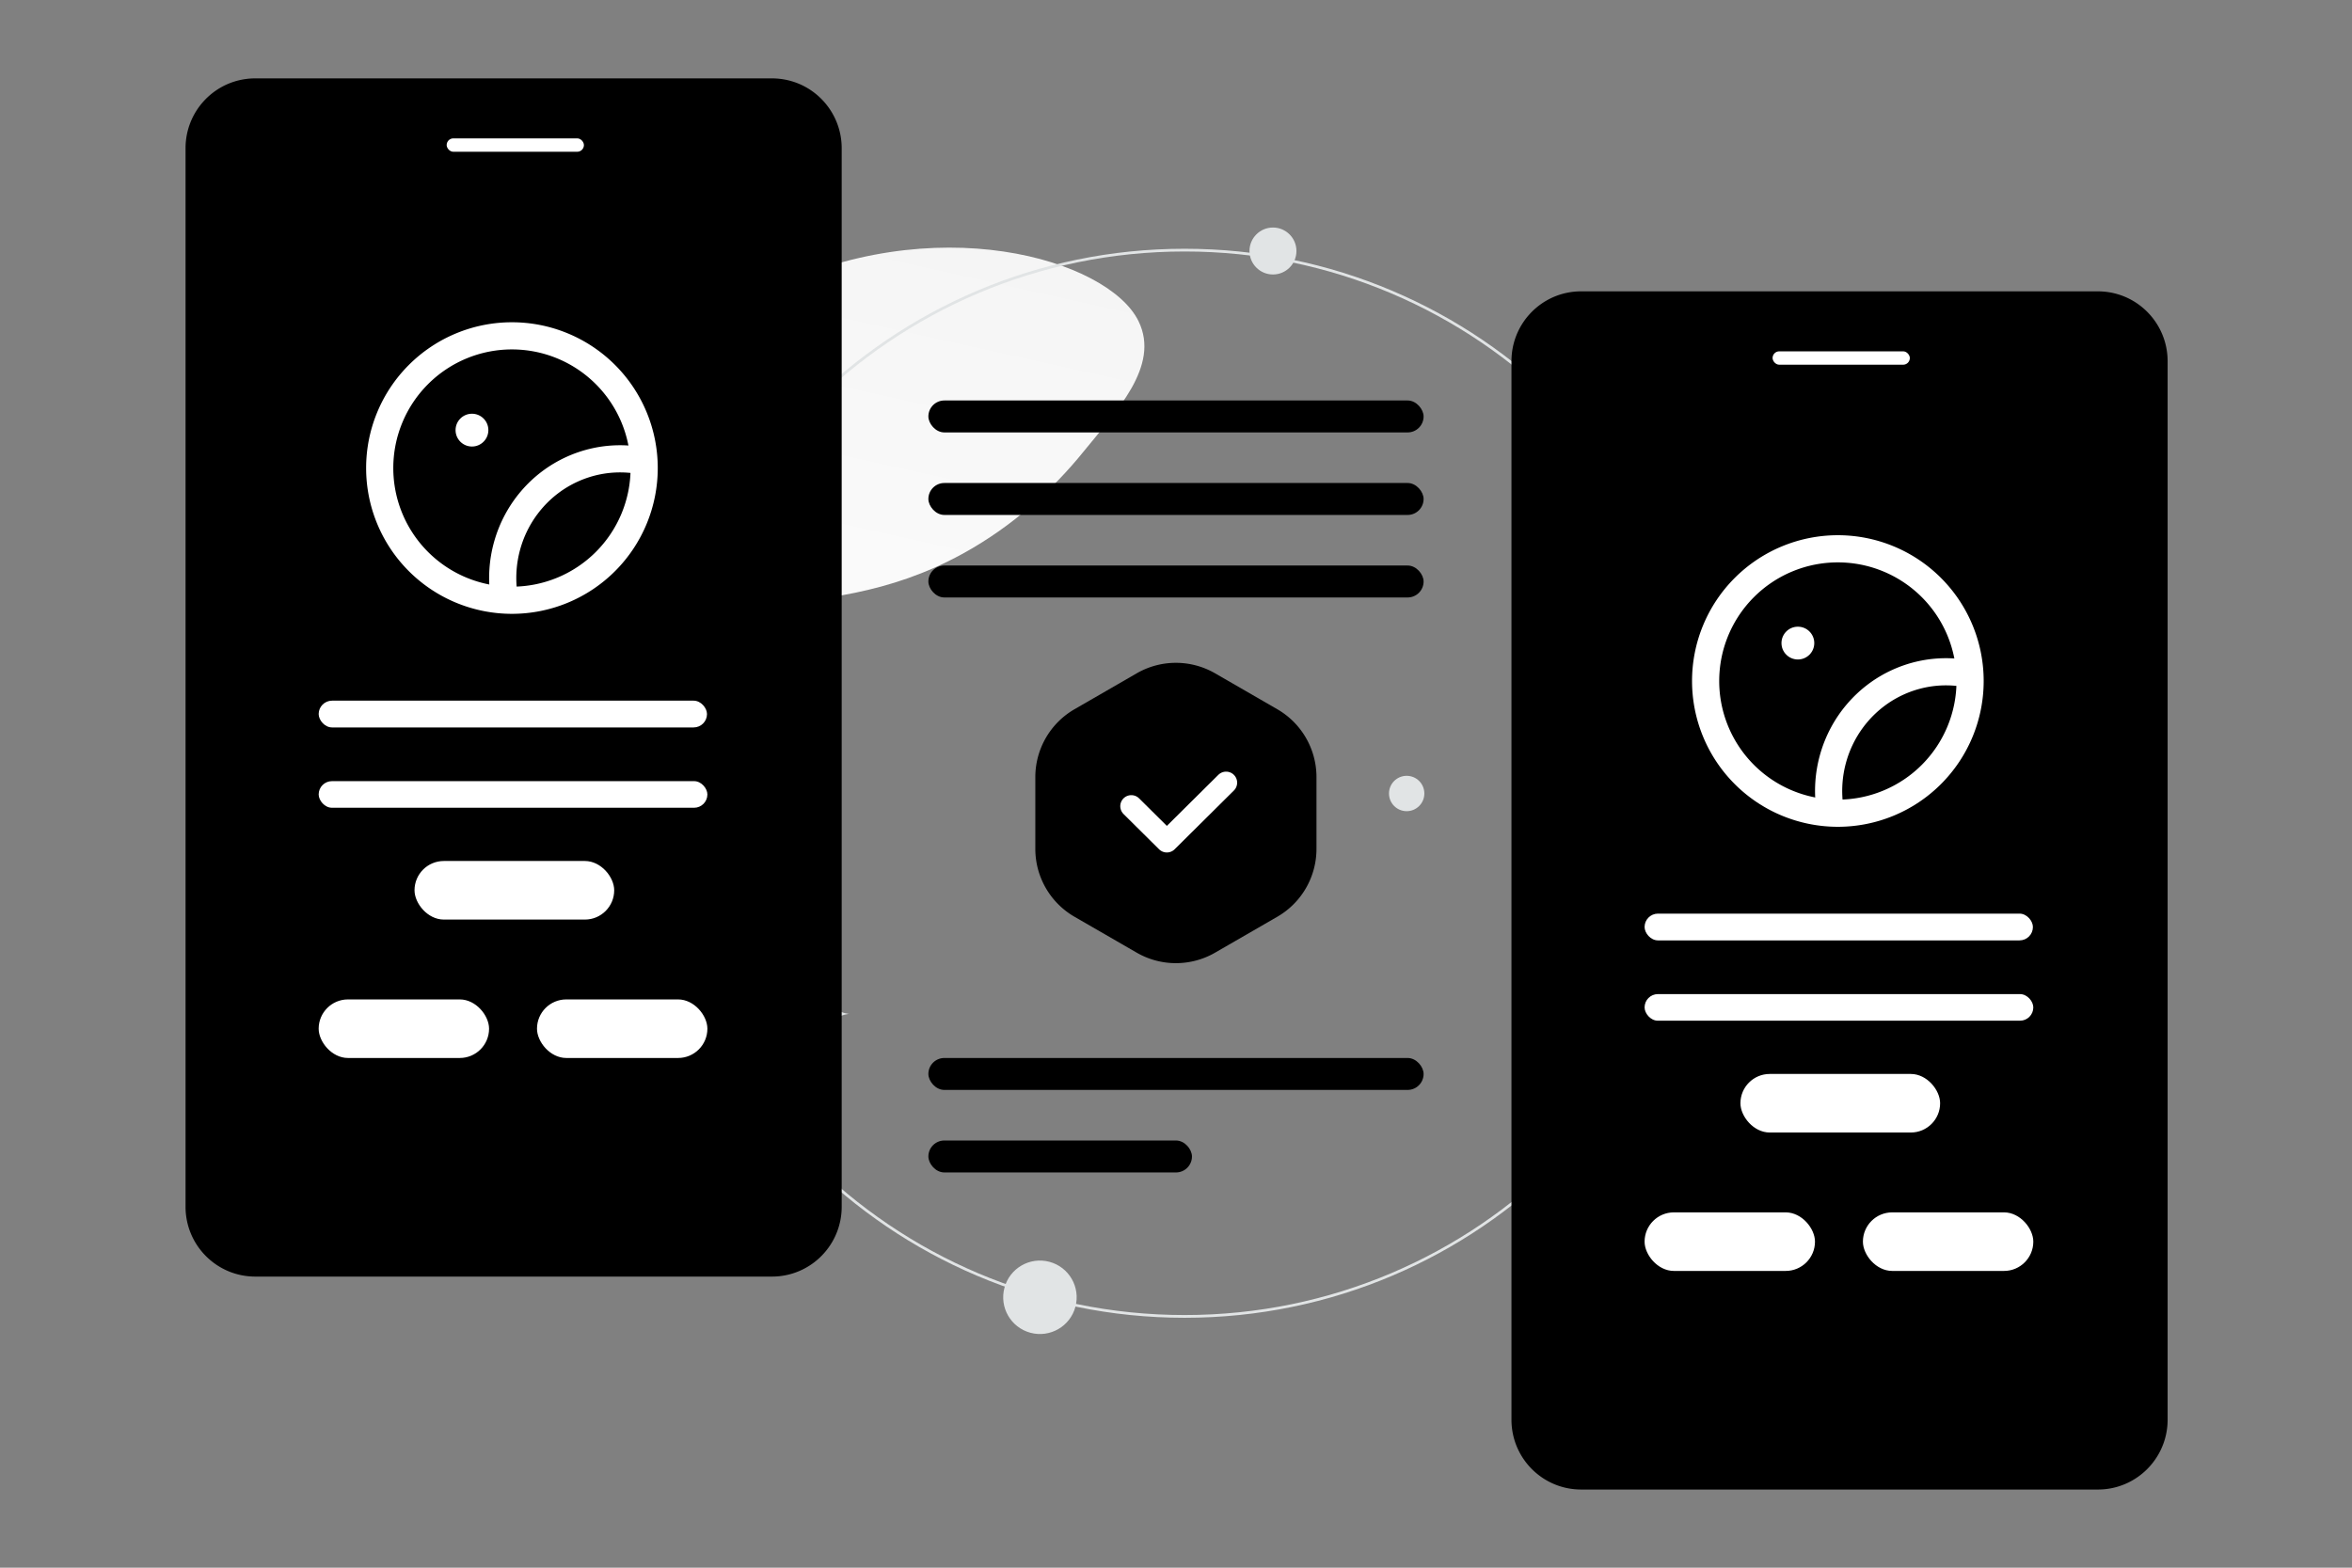 <svg width="900" height="600" viewBox="0 0 900 600" fill="none" xmlns="http://www.w3.org/2000/svg"><rect x="0" y="0" width="900" height="600" fill="#808080" stroke="none"/><path fill="transparent" d="M0 0h900v600H0z"/><path d="M215.095 214.229c10.636 18.983 33.93 21.591 71.249 17.984 28.066-2.718 53.66-4.821 81.729-20.125 19.646-10.704 35.197-25.185 46.547-39.25 12.3-15.238 29.468-32.627 21.052-49.904-11.566-23.733-78.45-43.72-143.396-11.034-71.344 35.917-87.586 83.777-77.181 102.329z" fill="url(#a)"/><path d="M143.196 253.915c20.037 9.94 46.631-2.84 46.631-2.84s-5.91-28.89-25.958-38.816c-20.037-9.939-46.621 2.827-46.621 2.827s5.911 28.89 25.948 38.829z" fill="url(#b)"/><path d="M712.352 326.558c-26.18 15.691-63.742 1.186-63.742 1.186s4.912-39.94 31.108-55.613c26.181-15.692 63.726-1.204 63.726-1.204s-4.911 39.94-31.092 55.631z" fill="url(#c)"/><circle r="10.941" transform="matrix(1 0 0 -1 182.621 187.312)" fill="#000"/><circle r="12.308" transform="matrix(1 0 0 -1 594.695 249.284)" fill="#000"/><circle cx="677.154" cy="176.94" r="10.257" fill="#000"/><circle cx="276.451" cy="230.276" r="4.787" fill="#000"/><circle cx="248.827" cy="443.857" r="6.154" fill="#E1E4E5"/><circle cx="678.988" cy="379.955" r="8.889" fill="#E1E4E5"/><circle cx="538.266" cy="303.693" r="6.766" fill="#E1E4E5"/><circle cx="247.72" cy="154.08" r="7.522" fill="#E1E4E5"/><circle cx="658.62" cy="239.438" r="6.754" transform="rotate(105 658.62 239.438)" fill="#E1E4E5"/><circle cx="487.103" cy="96.067" r="8.986" fill="#E1E4E5"/><ellipse cx="200.549" cy="325.752" rx="6.912" ry="5.53" fill="#E1E4E5"/><circle cx="397.934" cy="496.51" r="14.057" transform="rotate(105 397.934 496.51)" fill="#E1E4E5"/><path d="M148.132 287.562h-.181c-1.071 15.172-12.354 15.405-12.354 15.405s12.442.243 12.442 17.773c0-17.53 12.442-17.773 12.442-17.773s-11.278-.233-12.349-15.405zm165.909 86.541h-.16c-.95 13.731-10.962 13.942-10.962 13.942s11.04.22 11.04 16.086c0-15.866 11.04-16.086 11.04-16.086s-10.008-.211-10.958-13.942z" fill="#E1E4E5"/><path d="M656.776 299.78c0 112.696-91.103 204.051-203.48 204.051-112.378 0-203.481-91.355-203.481-204.051 0-112.696 91.103-204.052 203.481-204.052 112.377 0 203.48 91.356 203.48 204.052z" stroke="#E1E4E5" stroke-width="1.048"/><path d="M434.962 257.704a30 30 0 0 1 30 0l23.792 13.736a30 30 0 0 1 15 25.981v27.472a30 30 0 0 1-15 25.981l-23.792 13.736a30 30 0 0 1-30 0l-23.792-13.736a30 30 0 0 1-15-25.981v-27.472a30 30 0 0 1 15-25.981l23.792-13.736z" fill="#000"/><path d="m469.174 299.553-22.672 22.492-13.604-13.495" stroke="#fff" stroke-width="8.45" stroke-linecap="round" stroke-linejoin="round"/><path d="M304.484 31.588a26.27 26.27 0 0 0-1.687-.543c-.189-.054-.375-.111-.563-.16a51.556 51.556 0 0 0-1.216-.29c-.194-.044-.388-.08-.586-.118a34.465 34.465 0 0 0-1.226-.206c-.24-.034-.478-.063-.721-.091-.174-.02-.348-.04-.526-.057a25.954 25.954 0 0 0-.829-.063c-.146-.009-.291-.023-.437-.029-.426-.02-.855-.031-1.287-.031H97.663a25.942 25.942 0 0 0-4.06.308c-.44.069-.88.146-1.312.235-11.284 2.31-19.97 11.77-21.154 23.45-.091.9-.137 1.811-.137 2.734v405.132c0 11.568 7.33 21.417 17.592 25.139.045.017.091.031.137.045.509.18 1.026.346 1.547.495.188.054.374.111.566.16a44.122 44.122 0 0 0 1.215.291c.194.043.389.08.586.117.22.043.44.083.66.117.19.032.375.06.564.089.237.034.477.062.72.091.174.02.349.04.526.057.275.026.552.046.83.063.145.009.29.023.437.029.426.02.855.031 1.286.031h197.746c.921 0 1.83-.046 2.727-.137 12.549-1.277 22.527-11.28 23.802-23.859.091-.9.137-1.811.137-2.734V56.727c-.006-11.568-7.336-21.417-17.594-25.139z" fill="#000"/><rect x="170.917" y="52.959" width="52.52" height="5.124" rx="2.562" fill="#fff"/><circle cx="180.599" cy="164.623" r="6.276" fill="#fff"/><path d="M244.141 176.137a45.527 45.527 0 0 0-6.523-.53c-13.167-.095-25.712 5.678-34.32 15.793-8.608 10.115-12.413 23.554-10.408 36.766" stroke="#fff" stroke-width="10.395" stroke-linecap="round" stroke-linejoin="round"/><path clip-rule="evenodd" d="M246.495 179.135v0a50.6 50.6 0 0 1-14.819 35.78 50.6 50.6 0 0 1-35.78 14.819v0c-13.42 0-26.29-5.33-35.78-14.819a50.6 50.6 0 0 1-14.819-35.78v0a50.6 50.6 0 0 1 14.819-35.779 50.602 50.602 0 0 1 35.78-14.819v0a50.6 50.6 0 0 1 35.78 14.819 50.6 50.6 0 0 1 14.819 35.779z" stroke="#fff" stroke-width="10.395" stroke-linecap="round" stroke-linejoin="round"/><rect x="158.617" y="329.529" width="76.41" height="22.414" rx="11.207" fill="#fff"/><rect x="121.94" y="382.507" width="65.204" height="22.414" rx="11.207" fill="#fff"/><rect x="205.482" y="382.507" width="65.204" height="22.414" rx="11.207" fill="#fff"/><rect x="121.94" y="298.965" width="148.746" height="10.188" rx="5.094" fill="#fff"/><rect x="121.94" y="268.164" width="148.594" height="10.248" rx="5.124" fill="#fff"/><path d="M811.849 113.093a25.954 25.954 0 0 0-1.686-.543c-.189-.054-.375-.111-.564-.16-.2-.051-.4-.1-.6-.149-.203-.048-.409-.097-.615-.142-.194-.043-.389-.08-.586-.118a33.43 33.43 0 0 0-1.226-.205 33.783 33.783 0 0 0-1.247-.149 31.97 31.97 0 0 0-.829-.063c-.146-.008-.292-.022-.438-.028-.426-.02-.854-.032-1.286-.032H605.029c-.46 0-.918.012-1.372.035-.909.045-1.807.137-2.688.274-.44.069-.88.146-1.312.234-11.285 2.311-19.97 11.771-21.154 23.451a26.86 26.86 0 0 0-.137 2.733v405.132c0 11.569 7.33 21.417 17.591 25.139.046.017.092.032.138.046.509.18 1.026.345 1.546.494.189.054.375.111.566.16.201.051.401.1.601.149.203.048.409.097.615.142.194.043.388.08.586.117.22.043.44.083.66.118.189.031.375.06.563.088a31.488 31.488 0 0 0 1.247.149c.274.025.552.045.829.062.146.009.292.023.437.029.426.02.855.031 1.287.031h197.746c.92 0 1.829-.045 2.727-.137 12.548-1.276 22.527-11.279 23.802-23.859.091-.9.137-1.811.137-2.733V138.231c-.006-11.568-7.336-21.417-17.595-25.138z" fill="#000"/><rect x="678.283" y="134.463" width="52.52" height="5.124" rx="2.562" fill="#fff"/><circle cx="687.964" cy="246.127" r="6.276" fill="#fff"/><path d="M751.507 257.641a45.527 45.527 0 0 0-6.523-.53c-13.167-.094-25.712 5.679-34.32 15.794-8.609 10.115-12.413 23.554-10.408 36.765" stroke="#fff" stroke-width="10.395" stroke-linecap="round" stroke-linejoin="round"/><path clip-rule="evenodd" d="M753.861 260.64v0c0 13.42-5.33 26.29-14.819 35.78a50.602 50.602 0 0 1-35.78 14.819v0c-13.42 0-26.29-5.33-35.78-14.819a50.602 50.602 0 0 1-14.819-35.78v0c0-13.42 5.33-26.29 14.819-35.78a50.602 50.602 0 0 1 35.78-14.819v0c13.42 0 26.29 5.33 35.78 14.819a50.602 50.602 0 0 1 14.819 35.78z" stroke="#fff" stroke-width="10.395" stroke-linecap="round" stroke-linejoin="round"/><rect x="665.983" y="411.034" width="76.41" height="22.414" rx="11.207" fill="#fff"/><rect x="629.306" y="464.011" width="65.204" height="22.414" rx="11.207" fill="#fff"/><rect x="712.848" y="464.011" width="65.204" height="22.414" rx="11.207" fill="#fff"/><rect x="629.306" y="380.469" width="148.746" height="10.188" rx="5.094" fill="#fff"/><rect x="629.306" y="349.668" width="148.594" height="10.248" rx="5.124" fill="#fff"/><rect x="355.247" y="153.276" width="189.498" height="12.226" rx="6.113" fill="#000"/><rect x="355.247" y="404.921" width="189.498" height="12.226" rx="6.113" fill="#000"/><rect x="355.247" y="184.859" width="189.498" height="12.226" rx="6.113" fill="#000"/><rect x="355.247" y="436.504" width="100.862" height="12.226" rx="6.113" fill="#000"/><rect x="355.247" y="216.442" width="189.498" height="12.226" rx="6.113" fill="#000"/><defs><linearGradient id="a" x1="286.746" y1="337.252" x2="381.548" y2="-88.747" gradientUnits="userSpaceOnUse"><stop stop-color="#fff"/><stop offset="1" stop-color="#EEE"/></linearGradient><linearGradient id="b" x1="220.141" y1="284.919" x2="54.874" y2="154.193" gradientUnits="userSpaceOnUse"><stop stop-color="#fff"/><stop offset="1" stop-color="#EEE"/></linearGradient><linearGradient id="c" x1="611.04" y1="377.067" x2="821.7" y2="181.336" gradientUnits="userSpaceOnUse"><stop stop-color="#fff"/><stop offset="1" stop-color="#EEE"/></linearGradient></defs></svg>